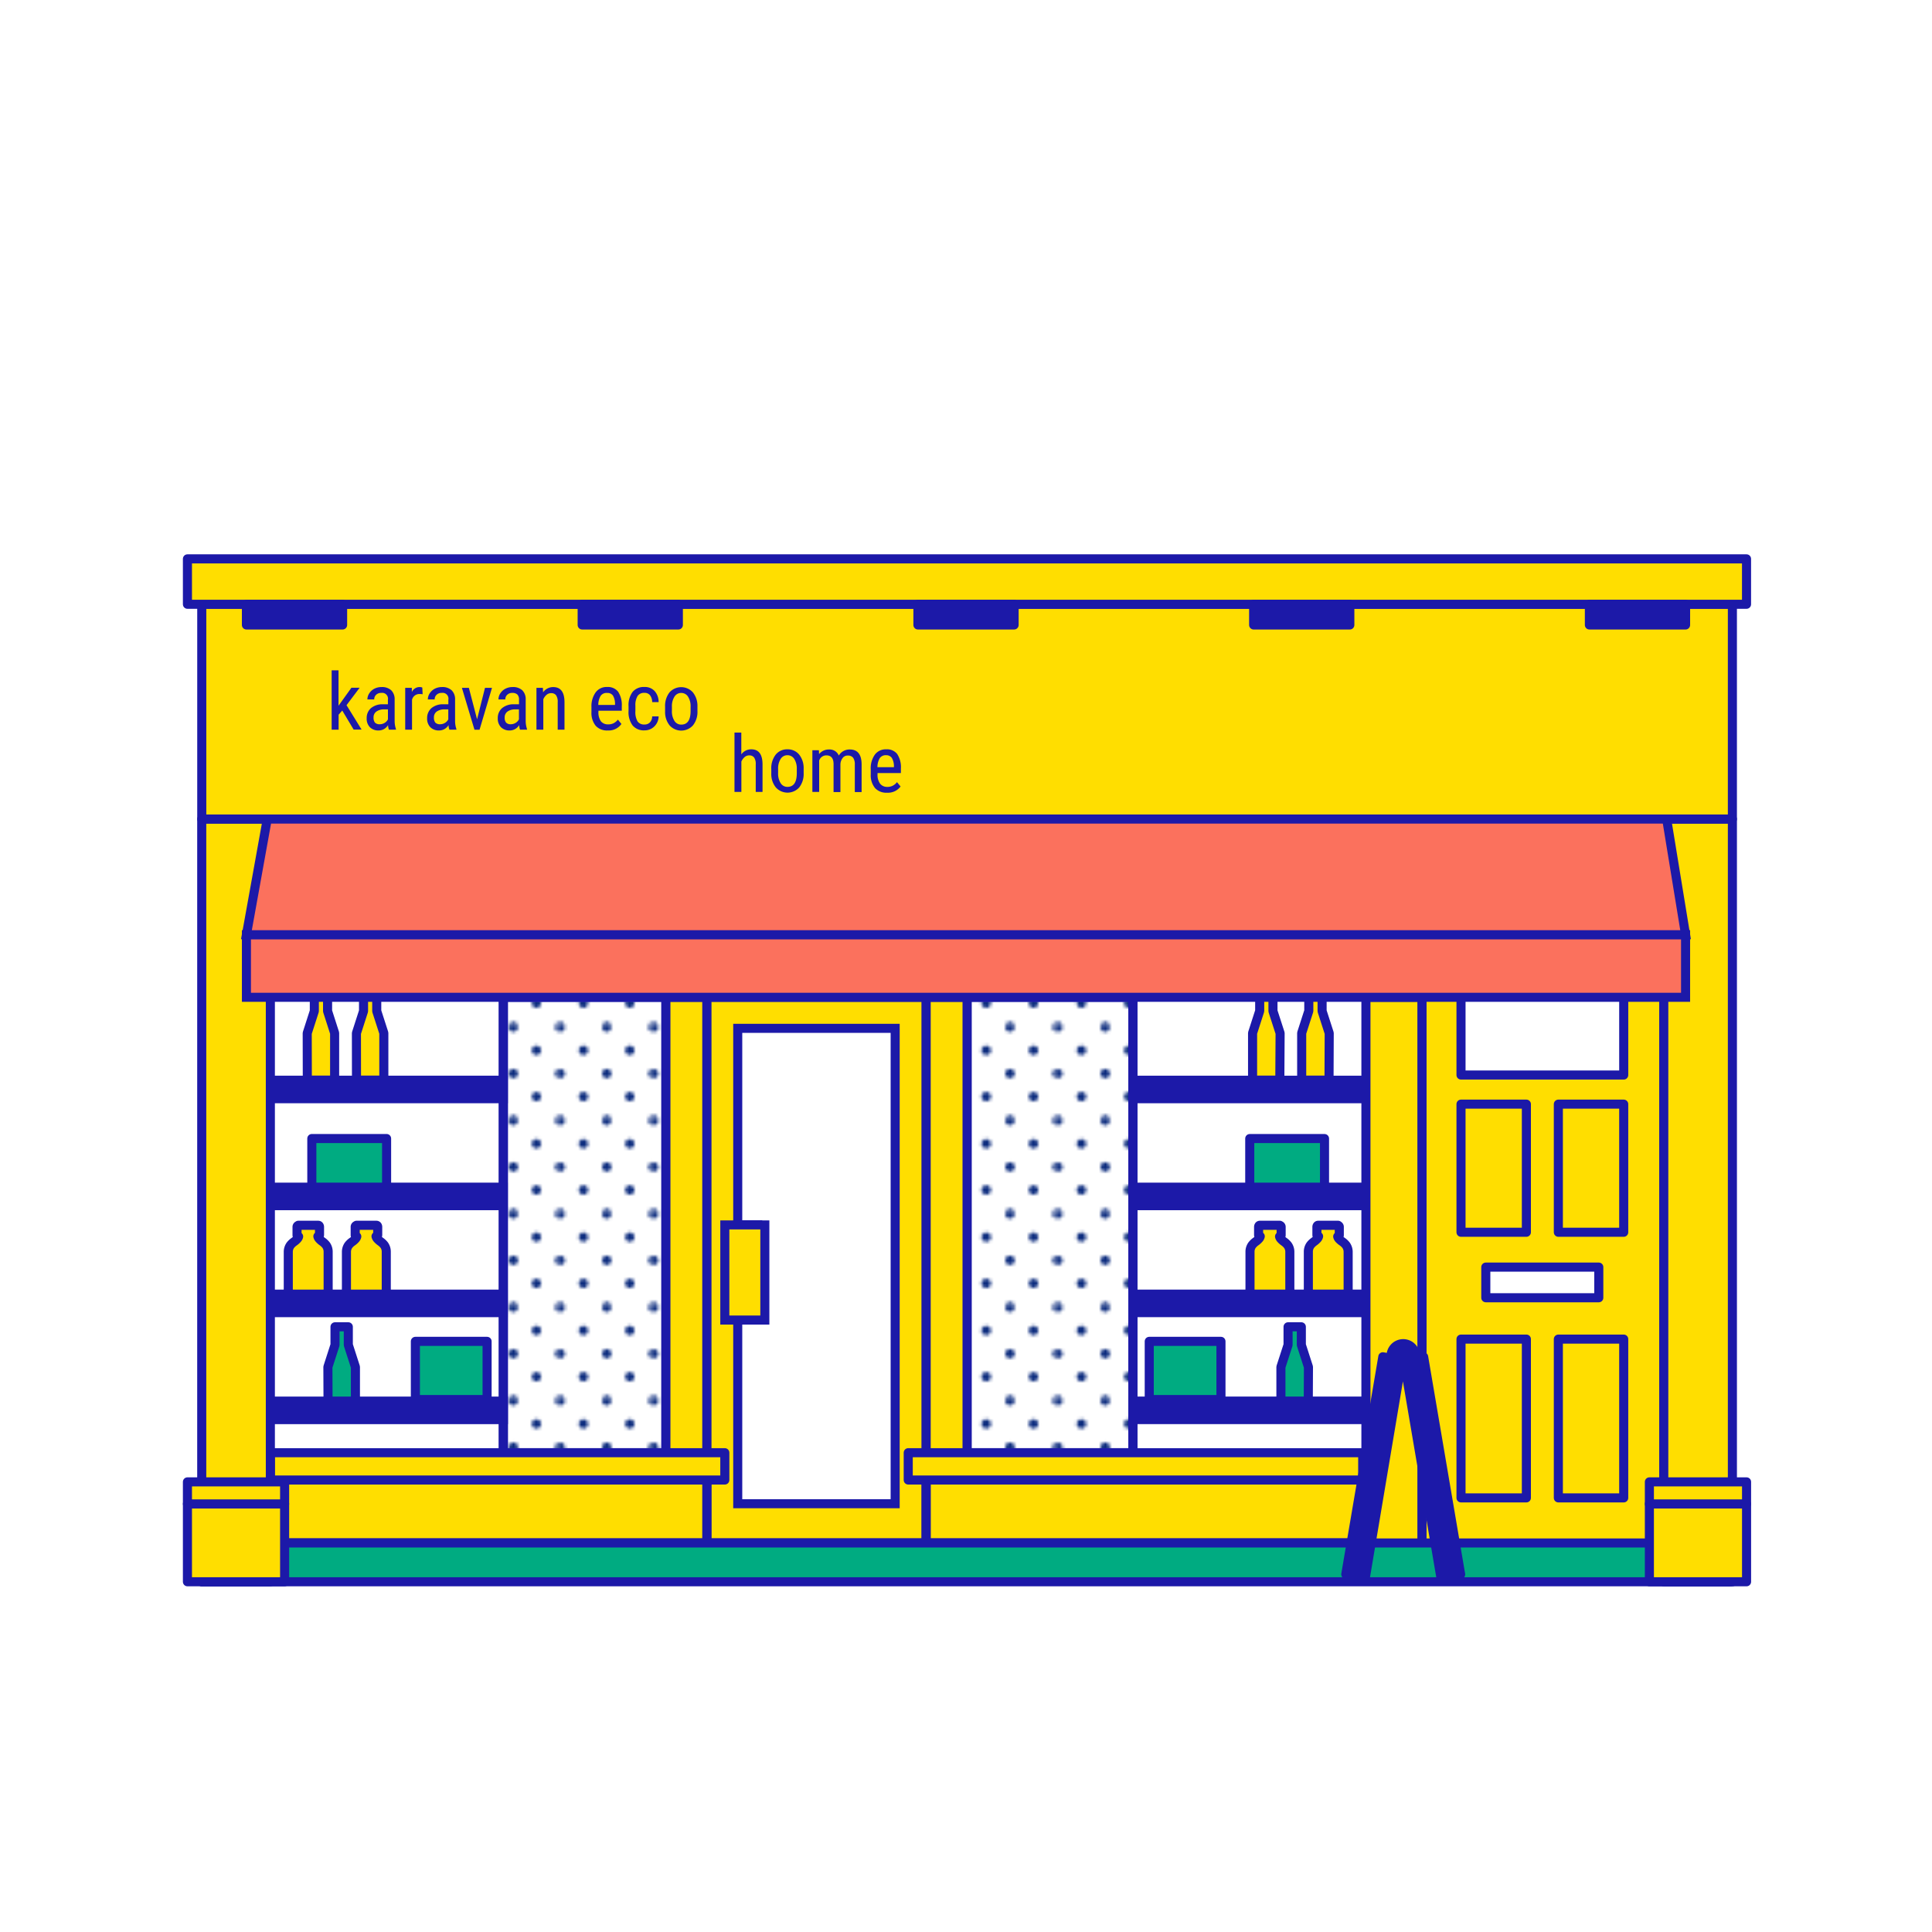 <?xml version="1.0" encoding="UTF-8"?>
<svg xmlns="http://www.w3.org/2000/svg" xmlns:xlink="http://www.w3.org/1999/xlink" viewBox="0 0 600 600">
  <defs>
    <style>.cls-1,.cls-12{fill:none;}.cls-2{fill:#0a2a7d;}.cls-3,.cls-7{fill:#fff;}.cls-10,.cls-11,.cls-12,.cls-13,.cls-14,.cls-16,.cls-17,.cls-4,.cls-5,.cls-6,.cls-7,.cls-8,.cls-9{stroke:#1c19a8;}.cls-10,.cls-11,.cls-17,.cls-4,.cls-5,.cls-6,.cls-7,.cls-8,.cls-9{stroke-linejoin:round;}.cls-10,.cls-11,.cls-12,.cls-13,.cls-17,.cls-4,.cls-5,.cls-6,.cls-7,.cls-8,.cls-9{stroke-width:2.82px;}.cls-4{fill:url(#Blue_dots_2);}.cls-5{fill:url(#Blue_dots_2-3);}.cls-14,.cls-6,.cls-8{fill:#ffde00;}.cls-8,.cls-9{fill-rule:evenodd;}.cls-11,.cls-16,.cls-9{fill:#fb715d;}.cls-10{fill:#00ab81;}.cls-12,.cls-13,.cls-14,.cls-16{stroke-miterlimit:10;}.cls-13,.cls-15,.cls-17{fill:#1c19a8;}.cls-14,.cls-16{stroke-width:2.81px;}</style>
    <pattern id="Blue_dots_2" data-name="Blue dots 2" width="28.8" height="28.8" patternUnits="userSpaceOnUse" viewBox="0 0 28.8 28.8">
      <rect class="cls-1" width="28.8" height="28.8"></rect>
      <path class="cls-2" d="M28.8,30.24a1.44,1.44,0,1,0-1.44-1.44A1.44,1.44,0,0,0,28.8,30.24Z"></path>
      <path class="cls-2" d="M14.4,30.24A1.44,1.44,0,1,0,13,28.8,1.44,1.44,0,0,0,14.4,30.24Z"></path>
      <path class="cls-2" d="M28.8,15.84a1.44,1.44,0,1,0-1.44-1.44A1.44,1.44,0,0,0,28.8,15.84Z"></path>
      <path class="cls-2" d="M14.4,15.84A1.44,1.44,0,1,0,13,14.4,1.44,1.44,0,0,0,14.4,15.84Z"></path>
      <path class="cls-2" d="M7.2,23A1.44,1.44,0,1,0,5.76,21.6,1.44,1.44,0,0,0,7.2,23Z"></path>
      <path class="cls-2" d="M21.6,23a1.44,1.44,0,1,0-1.44-1.44A1.44,1.44,0,0,0,21.6,23Z"></path>
      <path class="cls-2" d="M7.2,8.64A1.44,1.44,0,1,0,5.76,7.2,1.44,1.44,0,0,0,7.2,8.64Z"></path>
      <path class="cls-2" d="M21.6,8.64A1.44,1.44,0,1,0,20.16,7.2,1.44,1.44,0,0,0,21.6,8.64Z"></path>
      <path class="cls-2" d="M0,30.24A1.44,1.44,0,0,0,1.44,28.8,1.45,1.45,0,0,0,0,27.36,1.44,1.44,0,0,0-1.44,28.8,1.43,1.43,0,0,0,0,30.24Z"></path>
      <path class="cls-2" d="M0,15.84A1.44,1.44,0,0,0,1.44,14.4,1.45,1.45,0,0,0,0,13,1.44,1.44,0,0,0-1.44,14.4,1.43,1.43,0,0,0,0,15.84Z"></path>
      <path class="cls-2" d="M28.8,1.44A1.45,1.45,0,0,0,30.24,0,1.45,1.45,0,0,0,28.8-1.44,1.44,1.44,0,0,0,27.36,0,1.44,1.44,0,0,0,28.8,1.44Z"></path>
      <path class="cls-2" d="M14.4,1.44A1.45,1.45,0,0,0,15.84,0,1.45,1.45,0,0,0,14.4-1.44,1.44,1.44,0,0,0,13,0,1.44,1.44,0,0,0,14.4,1.44Z"></path>
      <path class="cls-2" d="M0,1.44A1.45,1.45,0,0,0,1.44,0,1.45,1.45,0,0,0,0-1.44,1.44,1.44,0,0,0-1.44,0,1.44,1.44,0,0,0,0,1.44Z"></path>
    </pattern>
    <pattern id="Blue_dots_2-3" data-name="Blue dots 2" width="28.8" height="28.8" patternTransform="translate(-26.44) scale(1.02 1)" patternUnits="userSpaceOnUse" viewBox="0 0 28.8 28.8">
      <rect class="cls-1" width="28.8" height="28.8"></rect>
      <path class="cls-2" d="M28.8,30.24a1.44,1.44,0,1,0-1.44-1.44A1.44,1.44,0,0,0,28.8,30.24Z"></path>
      <path class="cls-2" d="M14.4,30.24A1.44,1.44,0,1,0,13,28.8,1.44,1.44,0,0,0,14.4,30.24Z"></path>
      <path class="cls-2" d="M28.8,15.84a1.44,1.44,0,1,0-1.44-1.44A1.44,1.44,0,0,0,28.8,15.84Z"></path>
      <path class="cls-2" d="M14.4,15.84A1.44,1.44,0,1,0,13,14.4,1.44,1.44,0,0,0,14.4,15.84Z"></path>
      <path class="cls-2" d="M7.2,23A1.44,1.44,0,1,0,5.76,21.6,1.44,1.44,0,0,0,7.2,23Z"></path>
      <path class="cls-2" d="M21.6,23a1.44,1.44,0,1,0-1.44-1.44A1.44,1.44,0,0,0,21.6,23Z"></path>
      <path class="cls-2" d="M7.2,8.64A1.44,1.44,0,1,0,5.76,7.2,1.44,1.44,0,0,0,7.2,8.64Z"></path>
      <path class="cls-2" d="M21.6,8.64A1.44,1.44,0,1,0,20.16,7.2,1.44,1.44,0,0,0,21.6,8.64Z"></path>
      <path class="cls-2" d="M0,30.24A1.44,1.44,0,0,0,1.44,28.8,1.45,1.45,0,0,0,0,27.36,1.44,1.44,0,0,0-1.44,28.8,1.43,1.43,0,0,0,0,30.24Z"></path>
      <path class="cls-2" d="M0,15.84A1.44,1.44,0,0,0,1.44,14.4,1.45,1.45,0,0,0,0,13,1.44,1.44,0,0,0-1.44,14.4,1.43,1.43,0,0,0,0,15.84Z"></path>
      <path class="cls-2" d="M28.8,1.44A1.45,1.45,0,0,0,30.24,0,1.45,1.45,0,0,0,28.8-1.44,1.44,1.44,0,0,0,27.36,0,1.44,1.44,0,0,0,28.8,1.44Z"></path>
      <path class="cls-2" d="M14.4,1.44A1.45,1.45,0,0,0,15.84,0,1.45,1.45,0,0,0,14.4-1.44,1.44,1.44,0,0,0,13,0,1.44,1.44,0,0,0,14.4,1.44Z"></path>
      <path class="cls-2" d="M0,1.44A1.45,1.45,0,0,0,1.44,0,1.45,1.45,0,0,0,0-1.44,1.44,1.44,0,0,0-1.44,0,1.44,1.44,0,0,0,0,1.44Z"></path>
    </pattern>
  </defs>
  <title>Shops_NEW_</title>
  <g id="Layer_1" data-name="Layer 1">
    <rect class="cls-3" x="72.51" y="259.27" width="459.46" height="212.91"></rect>
    <rect class="cls-4" x="156.28" y="309.72" width="50.52" height="141.43"></rect>
    <rect class="cls-5" x="300.33" y="309.72" width="51.5" height="141.43"></rect>
    <rect class="cls-6" x="441.59" y="292.42" width="75.11" height="194.99"></rect>
    <rect class="cls-7" x="461.43" y="393.51" width="35.09" height="9.52"></rect>
    <rect class="cls-7" x="453.73" y="305.92" width="50.53" height="27.94"></rect>
    <rect class="cls-6" x="453.73" y="415.87" width="20.3" height="49.31"></rect>
    <rect class="cls-6" x="483.96" y="415.87" width="20.3" height="49.31"></rect>
    <rect class="cls-6" x="453.73" y="342.9" width="20.3" height="39.79"></rect>
    <rect class="cls-6" x="483.96" y="342.9" width="20.3" height="39.79"></rect>
    <path class="cls-8" d="M92.59,380.58a.46.46,0,0,0-.34.49v2.45a.45.45,0,0,0,.39.49h.1a1.66,1.66,0,0,1-.35.67,5.29,5.29,0,0,1-1,.91,5.4,5.4,0,0,0-1.22,1.14,3.59,3.59,0,0,0-.64,2h0v11.42a2,2,0,0,0,1.69,2.17h9a2,2,0,0,0,1.69-2.17v-11.4h0a3.52,3.52,0,0,0-.63-2.05,5.45,5.45,0,0,0-1.22-1.15,5.58,5.58,0,0,1-1-.92,1.56,1.56,0,0,1-.34-.68h.12a.45.45,0,0,0,.39-.49l0-2.44a.64.64,0,0,0-.11-.36.35.35,0,0,0-.28-.14h-6.2Z"></path>
    <path class="cls-8" d="M110.65,380.58a.45.45,0,0,0-.34.49v2.45a.45.45,0,0,0,.38.49h.11a1.79,1.79,0,0,1-.35.67,5.29,5.29,0,0,1-1,.91,5.4,5.4,0,0,0-1.22,1.14,3.59,3.59,0,0,0-.64,2h0v11.42a2,2,0,0,0,1.69,2.17h9a2,2,0,0,0,1.68-2.17v-11.4h0a3.52,3.52,0,0,0-.62-2.05,5.45,5.45,0,0,0-1.22-1.15,6,6,0,0,1-1-.92,1.81,1.81,0,0,1-.34-.68h.13a.45.45,0,0,0,.39-.49l0-2.44a.64.64,0,0,0-.11-.36.38.38,0,0,0-.28-.14h-6.2Z"></path>
    <path class="cls-9" d="M105.89,270.38a.47.47,0,0,0-.34.5v2.45a.45.45,0,0,0,.38.49H106a1.87,1.87,0,0,1-.35.67,5.64,5.64,0,0,1-1,.91,5.4,5.4,0,0,0-1.22,1.14,3.59,3.59,0,0,0-.64,2h0V290a2,2,0,0,0,1.69,2.16h9a2,2,0,0,0,1.68-2.16v-11.4h0a3.51,3.51,0,0,0-.62-2,5.45,5.45,0,0,0-1.22-1.15,6,6,0,0,1-1-.93,1.77,1.77,0,0,1-.34-.67h.13a.45.45,0,0,0,.39-.49l0-2.44a.61.61,0,0,0-.11-.36.39.39,0,0,0-.28-.15h-6.2Z"></path>
    <path class="cls-10" d="M101.89,439.16h8.49l0-14.63-2.21-6.86v-5.62h-4.13v5.62l-2.21,6.86Z"></path>
    <rect class="cls-11" x="128.04" y="274.11" width="23.22" height="18.07"></rect>
    <rect class="cls-10" x="129" y="416.57" width="22.27" height="18.07"></rect>
    <rect class="cls-10" x="96.84" y="353.58" width="23.22" height="18.07"></rect>
    <line class="cls-12" x1="156.35" y1="291.37" x2="156.35" y2="475.22"></line>
    <path class="cls-6" d="M95.44,335.46h8.48l0-14.64L101.73,314v-5.62H97.62V314l-2.21,6.86Z"></path>
    <path class="cls-6" d="M110.71,335.46h8.49l0-14.64L117,314v-5.62H112.9V314l-2.21,6.86Z"></path>
    <rect class="cls-13" x="83.98" y="435.13" width="72.35" height="5.74"></rect>
    <rect class="cls-13" x="84.06" y="401.91" width="72.22" height="5.74"></rect>
    <rect class="cls-13" x="83.98" y="368.69" width="72.31" height="5.74"></rect>
    <rect class="cls-13" x="83.98" y="335.47" width="72.33" height="5.74"></rect>
    <rect class="cls-13" x="84.75" y="291.37" width="72.08" height="5.74"></rect>
    <path class="cls-8" d="M415.58,380.58a.46.46,0,0,1,.35.49v2.45a.45.45,0,0,1-.39.49h-.1a1.64,1.64,0,0,0,.34.67,5.68,5.68,0,0,0,1.05.91,5.36,5.36,0,0,1,1.21,1.14,3.59,3.59,0,0,1,.64,2h0v11.42a2,2,0,0,1-1.68,2.17h-9a2,2,0,0,1-1.68-2.17v-11.4h0a3.52,3.52,0,0,1,.63-2.05,5.42,5.42,0,0,1,1.21-1.15,5.66,5.66,0,0,0,1-.92,1.68,1.68,0,0,0,.34-.68h-.13a.45.45,0,0,1-.39-.49v-2.44a.64.64,0,0,1,.11-.36.35.35,0,0,1,.27-.14h6.2Z"></path>
    <path class="cls-8" d="M397.52,380.58a.46.46,0,0,1,.35.49v2.45a.45.45,0,0,1-.39.49h-.1a1.64,1.64,0,0,0,.34.67,5.68,5.68,0,0,0,1,.91,5.36,5.36,0,0,1,1.21,1.14,3.52,3.52,0,0,1,.64,2h0v11.42a2,2,0,0,1-1.68,2.17h-9a2,2,0,0,1-1.69-2.17v-11.4h0a3.52,3.52,0,0,1,.63-2.05,5.42,5.42,0,0,1,1.21-1.15,5.66,5.66,0,0,0,1-.92,1.56,1.56,0,0,0,.34-.68h-.13a.45.45,0,0,1-.38-.49l0-2.44a.64.64,0,0,1,.11-.36.35.35,0,0,1,.28-.14h6.19Z"></path>
    <path class="cls-9" d="M402.28,270.38a.48.48,0,0,1,.35.5v2.45a.45.45,0,0,1-.39.49h-.1a1.7,1.7,0,0,0,.34.67,6.08,6.08,0,0,0,1,.91,5.36,5.36,0,0,1,1.21,1.14,3.52,3.52,0,0,1,.64,2h0V290a2,2,0,0,1-1.68,2.16h-9A2,2,0,0,1,393,290v-11.4h0a3.51,3.51,0,0,1,.63-2,5.42,5.42,0,0,1,1.21-1.15,5.69,5.69,0,0,0,1-.93,1.64,1.64,0,0,0,.34-.67h-.13a.45.45,0,0,1-.38-.49l0-2.44a.61.61,0,0,1,.11-.36.36.36,0,0,1,.28-.15h6.19Z"></path>
    <path class="cls-10" d="M406.28,439.16H397.8l0-14.63,2.22-6.86v-5.62h4.12v5.62l2.21,6.86Z"></path>
    <rect class="cls-11" x="356.91" y="274.11" width="23.22" height="18.07" transform="translate(737.04 566.3) rotate(-180)"></rect>
    <rect class="cls-10" x="356.91" y="416.57" width="22.27" height="18.07" transform="translate(736.09 851.21) rotate(-180)"></rect>
    <rect class="cls-10" x="388.12" y="353.58" width="23.22" height="18.07" transform="translate(799.46 725.24) rotate(-180)"></rect>
    <line class="cls-12" x1="351.83" y1="291.37" x2="351.83" y2="475.22"></line>
    <path class="cls-6" d="M412.74,335.46h-8.49l0-14.64,2.21-6.86v-5.62h4.13V314l2.21,6.86Z"></path>
    <path class="cls-6" d="M397.46,335.46H389l0-14.64,2.21-6.86v-5.62h4.12V314l2.22,6.86Z"></path>
    <rect class="cls-13" x="351.85" y="435.13" width="72.35" height="5.74" transform="translate(776.05 876) rotate(-180)"></rect>
    <rect class="cls-13" x="351.9" y="401.91" width="72.22" height="5.74" transform="translate(776.02 809.56) rotate(-180)"></rect>
    <rect class="cls-13" x="351.89" y="368.69" width="72.31" height="5.74" transform="translate(776.09 743.12) rotate(-180)"></rect>
    <rect class="cls-13" x="351.87" y="335.47" width="72.33" height="5.74" transform="translate(776.07 676.68) rotate(-180)"></rect>
    <rect class="cls-13" x="351.34" y="291.37" width="72.08" height="5.74" transform="translate(774.77 588.49) rotate(-180)"></rect>
    <path class="cls-14" d="M219.49,309.72V479.14h68.14V309.72ZM229.11,467V409.9h6.21V380.36h-6.21v-61H278V467Z"></path>
    <rect class="cls-14" x="225.1" y="380.41" width="12.43" height="29.54" transform="translate(462.63 790.36) rotate(-180)"></rect>
  </g>
  <g id="Layer_2" data-name="Layer 2">
    <rect class="cls-6" x="206.8" y="309.72" width="12.7" height="177.1"></rect>
    <rect class="cls-6" x="424.2" y="309.72" width="17.39" height="177.1"></rect>
    <rect class="cls-6" x="83.96" y="459.63" width="135.54" height="19.51"></rect>
    <rect class="cls-6" x="287.63" y="309.72" width="12.7" height="177.1"></rect>
    <rect class="cls-6" x="83.96" y="451.15" width="141.14" height="8.48"></rect>
    <rect class="cls-6" x="287.66" y="459.63" width="135.54" height="19.51" transform="translate(710.86 938.77) rotate(-180)"></rect>
    <rect class="cls-6" x="282.06" y="451.15" width="141.14" height="8.48" transform="translate(705.26 910.78) rotate(-180)"></rect>
    <rect class="cls-10" x="62.65" y="479.18" width="474.7" height="12.05"></rect>
    <rect class="cls-6" x="62.65" y="254.37" width="21.31" height="236.87"></rect>
    <rect class="cls-6" x="516.7" y="254.37" width="21.31" height="236.87"></rect>
    <rect class="cls-6" x="266.97" y="-16.67" width="66.71" height="475.35" transform="translate(521.34 -79.32) rotate(90)"></rect>
    <path class="cls-15" d="M455,488.67l-11.49-67.55a1.44,1.44,0,0,0-1.63-1.15l-1,.18a5.18,5.18,0,0,0-10.2,0l-1-.18a1.42,1.42,0,0,0-1.62,1.15l-11.5,67.55a1.41,1.41,0,0,0,1.15,1.62l6.08,1,.24,0a1.37,1.37,0,0,0,.81-.26,1.42,1.42,0,0,0,.58-.91L435.69,429l10.41,61.16a1.4,1.4,0,0,0,1.38,1.17l.24,0,6.08-1A1.4,1.4,0,0,0,455,488.67Z"></path>
    <rect class="cls-16" x="76.53" y="290.28" width="446.94" height="19.44"></rect>
    <polygon class="cls-16" points="523.47 290.28 76.53 290.28 83 254.37 517.6 254.37 523.47 290.28"></polygon>
    <rect class="cls-6" x="512.23" y="467.04" width="30.18" height="24.19"></rect>
    <rect class="cls-6" x="512.23" y="460.21" width="30.18" height="6.84"></rect>
    <rect class="cls-6" x="58.21" y="467.04" width="30.18" height="24.19"></rect>
    <rect class="cls-6" x="58.21" y="460.21" width="30.18" height="6.84"></rect>
    <rect class="cls-6" x="58.21" y="173.56" width="484.19" height="14.1"></rect>
    <rect class="cls-17" x="76.53" y="187.66" width="29.87" height="6.43"></rect>
    <rect class="cls-17" x="180.8" y="187.66" width="29.87" height="6.43"></rect>
    <rect class="cls-17" x="285.07" y="187.66" width="29.87" height="6.43"></rect>
    <rect class="cls-17" x="389.33" y="187.66" width="29.87" height="6.43"></rect>
    <rect class="cls-17" x="493.6" y="187.66" width="29.87" height="6.43"></rect>
    <path class="cls-15" d="M106.29,220.66l-1.13,1.3v4.65H103V208.17h2.13v11l4-5.58h2.55L107.62,219l4.67,7.57h-2.47Z"></path>
    <path class="cls-15" d="M120.79,226.61a4.7,4.7,0,0,1-.28-1.42,3.38,3.38,0,0,1-2.88,1.66,3.71,3.71,0,0,1-2.75-1,3.77,3.77,0,0,1-1-2.79,4,4,0,0,1,1.34-3.15,5.56,5.56,0,0,1,3.69-1.19h1.56v-1.38a1.82,1.82,0,0,0-2.09-2.15,2.17,2.17,0,0,0-1.56.57,1.91,1.91,0,0,0-.6,1.45H114.1a3.43,3.43,0,0,1,.59-1.9,4.12,4.12,0,0,1,1.58-1.43,4.85,4.85,0,0,1,2.23-.51,4.25,4.25,0,0,1,3,1,3.89,3.89,0,0,1,1.06,2.88v6.56a7.86,7.86,0,0,0,.41,2.61v.19ZM118,224.92a2.77,2.77,0,0,0,1.48-.44,2.68,2.68,0,0,0,1-1.08v-3.1h-1.2a4.08,4.08,0,0,0-2.39.68,2.15,2.15,0,0,0-.88,1.83,2.44,2.44,0,0,0,.44,1.61A2,2,0,0,0,118,224.92Z"></path>
    <path class="cls-15" d="M131.25,215.61a4.91,4.91,0,0,0-1-.08,2.34,2.34,0,0,0-2.29,1.78v9.3h-2.12v-13h2.06l0,1.32a2.64,2.64,0,0,1,2.41-1.56,1.88,1.88,0,0,1,.84.16Z"></path>
    <path class="cls-15" d="M139.57,226.61a4.7,4.7,0,0,1-.28-1.42,3.38,3.38,0,0,1-2.88,1.66,3.73,3.73,0,0,1-2.76-1,3.77,3.77,0,0,1-1-2.79,4,4,0,0,1,1.35-3.15,5.51,5.51,0,0,1,3.68-1.19h1.56v-1.38a1.81,1.81,0,0,0-2.08-2.15,2.18,2.18,0,0,0-1.57.57,1.91,1.91,0,0,0-.6,1.45h-2.12a3.43,3.43,0,0,1,.59-1.9,4.12,4.12,0,0,1,1.58-1.43,4.83,4.83,0,0,1,2.22-.51,4.22,4.22,0,0,1,3,1,3.85,3.85,0,0,1,1.07,2.88v6.56a7.86,7.86,0,0,0,.41,2.61v.19Zm-2.84-1.69a2.81,2.81,0,0,0,1.49-.44,2.66,2.66,0,0,0,1-1.08v-3.1h-1.2a4.11,4.11,0,0,0-2.39.68,2.17,2.17,0,0,0-.87,1.83,2.44,2.44,0,0,0,.44,1.61A2,2,0,0,0,136.73,224.92Z"></path>
    <path class="cls-15" d="M148.16,223.38l2.46-9.76h2.17l-3.86,13h-1.58l-3.9-13h2.16Z"></path>
    <path class="cls-15" d="M161.5,226.61a4.46,4.46,0,0,1-.27-1.42,3.41,3.41,0,0,1-2.89,1.66,3.72,3.72,0,0,1-2.75-1,3.77,3.77,0,0,1-1-2.79,4,4,0,0,1,1.34-3.15,5.56,5.56,0,0,1,3.69-1.19h1.56v-1.38a2.2,2.2,0,0,0-.52-1.66,2.24,2.24,0,0,0-1.57-.49,2.17,2.17,0,0,0-1.56.57,1.91,1.91,0,0,0-.6,1.45h-2.13a3.43,3.43,0,0,1,.59-1.9,4.08,4.08,0,0,1,1.59-1.43,4.78,4.78,0,0,1,2.22-.51,4.22,4.22,0,0,1,3,1,3.85,3.85,0,0,1,1.06,2.88v6.56a8.12,8.12,0,0,0,.41,2.61v.19Zm-2.83-1.69a2.83,2.83,0,0,0,1.49-.44,2.72,2.72,0,0,0,1-1.08v-3.1H160a4.08,4.08,0,0,0-2.39.68,2.18,2.18,0,0,0-.88,1.83,2.38,2.38,0,0,0,.45,1.61A1.92,1.92,0,0,0,158.67,224.92Z"></path>
    <path class="cls-15" d="M168.6,213.62l.06,1.4a3.76,3.76,0,0,1,3.15-1.64q3.45,0,3.5,4.6v8.63H173.2v-8.54a3.54,3.54,0,0,0-.52-2.17,1.86,1.86,0,0,0-1.53-.64,2.18,2.18,0,0,0-1.42.53,3.7,3.7,0,0,0-1,1.38v9.44h-2.13v-13Z"></path>
    <path class="cls-15" d="M188.77,226.85A4.74,4.74,0,0,1,185,225.4a6.29,6.29,0,0,1-1.32-4.24v-1.58A7.34,7.34,0,0,1,185,215a4.21,4.21,0,0,1,3.54-1.65,4.05,4.05,0,0,1,3.41,1.45,7.53,7.53,0,0,1,1.15,4.53v1.39h-7.25v.3a4.8,4.8,0,0,0,.78,3,2.79,2.79,0,0,0,2.27.94,3.64,3.64,0,0,0,1.65-.35,4.28,4.28,0,0,0,1.34-1.12l1.1,1.34A4.81,4.81,0,0,1,188.77,226.85Zm-.24-11.65a2.22,2.22,0,0,0-2,.91,5.43,5.43,0,0,0-.72,2.81H191v-.28a4.92,4.92,0,0,0-.66-2.65A2.08,2.08,0,0,0,188.53,215.2Z"></path>
    <path class="cls-15" d="M200.15,225a2.23,2.23,0,0,0,1.69-.65,2.76,2.76,0,0,0,.7-1.87h2a4.42,4.42,0,0,1-1.32,3.11,4.22,4.22,0,0,1-3.07,1.23,4.52,4.52,0,0,1-3.68-1.52,6.88,6.88,0,0,1-1.27-4.52v-1.43a6.88,6.88,0,0,1,1.26-4.47,4.5,4.5,0,0,1,3.68-1.53,4.1,4.1,0,0,1,3.16,1.26,5.08,5.08,0,0,1,1.24,3.44h-2a3.55,3.55,0,0,0-.69-2.16,2.13,2.13,0,0,0-1.71-.72,2.42,2.42,0,0,0-2.1.93,5.3,5.3,0,0,0-.71,3.06v1.65a5.76,5.76,0,0,0,.68,3.25A2.44,2.44,0,0,0,200.15,225Z"></path>
    <path class="cls-15" d="M206.55,219.51a6.81,6.81,0,0,1,1.37-4.48,4.87,4.87,0,0,1,7.27,0,6.72,6.72,0,0,1,1.41,4.38v1.37a6.75,6.75,0,0,1-1.37,4.46,4.88,4.88,0,0,1-7.27.05,6.59,6.59,0,0,1-1.41-4.32Zm2.12,1.23a5.48,5.48,0,0,0,.79,3.15,2.44,2.44,0,0,0,2.12,1.14c1.87,0,2.84-1.35,2.89-4.05v-1.47a5.48,5.48,0,0,0-.79-3.15,2.47,2.47,0,0,0-2.13-1.16,2.42,2.42,0,0,0-2.09,1.16,5.47,5.47,0,0,0-.79,3.14Z"></path>
    <path class="cls-15" d="M230.22,234.28a3.74,3.74,0,0,1,3.1-1.57q3.45,0,3.49,4.6v8.63H234.7V237.4a3.53,3.53,0,0,0-.51-2.16,1.83,1.83,0,0,0-1.53-.65,2.16,2.16,0,0,0-1.42.53,4,4,0,0,0-1,1.38v9.44H228.1V227.5h2.12Z"></path>
    <path class="cls-15" d="M239.53,238.84a6.83,6.83,0,0,1,1.37-4.48,4.51,4.51,0,0,1,3.64-1.65,4.56,4.56,0,0,1,3.63,1.61,6.72,6.72,0,0,1,1.41,4.38v1.37a6.8,6.8,0,0,1-1.37,4.47,4.89,4.89,0,0,1-7.27,0,6.59,6.59,0,0,1-1.41-4.32Zm2.12,1.23a5.51,5.51,0,0,0,.79,3.15,2.43,2.43,0,0,0,2.12,1.15c1.87,0,2.84-1.36,2.89-4.06v-1.47a5.52,5.52,0,0,0-.79-3.15,2.46,2.46,0,0,0-2.12-1.15,2.41,2.41,0,0,0-2.1,1.15,5.57,5.57,0,0,0-.79,3.14Z"></path>
    <path class="cls-15" d="M254.32,233l.05,1.2a3.85,3.85,0,0,1,3.13-1.44,3.08,3.08,0,0,1,3,1.88,3.85,3.85,0,0,1,3.41-1.88c2.39,0,3.62,1.49,3.67,4.48v8.75h-2.11v-8.55a3.53,3.53,0,0,0-.51-2.1,2,2,0,0,0-1.7-.7,1.9,1.9,0,0,0-1.56.75,3.46,3.46,0,0,0-.7,1.9v8.7h-2.13V237.3c0-1.8-.76-2.71-2.2-2.71a2.32,2.32,0,0,0-2.27,1.61v9.74h-2.11V233Z"></path>
    <path class="cls-15" d="M275.46,246.18a4.71,4.71,0,0,1-3.72-1.45,6.23,6.23,0,0,1-1.32-4.24v-1.57a7.29,7.29,0,0,1,1.27-4.56,4.19,4.19,0,0,1,3.53-1.65,4,4,0,0,1,3.41,1.45,7.46,7.46,0,0,1,1.15,4.53v1.39h-7.25v.3a4.71,4.71,0,0,0,.79,3,2.77,2.77,0,0,0,2.26,1,3.58,3.58,0,0,0,1.65-.36,4,4,0,0,0,1.34-1.12l1.11,1.35A4.85,4.85,0,0,1,275.46,246.18Zm-.24-11.64a2.25,2.25,0,0,0-2,.9,5.47,5.47,0,0,0-.72,2.82h5.12V238a5,5,0,0,0-.67-2.64A2.05,2.05,0,0,0,275.22,234.54Z"></path>
  </g>
</svg>
